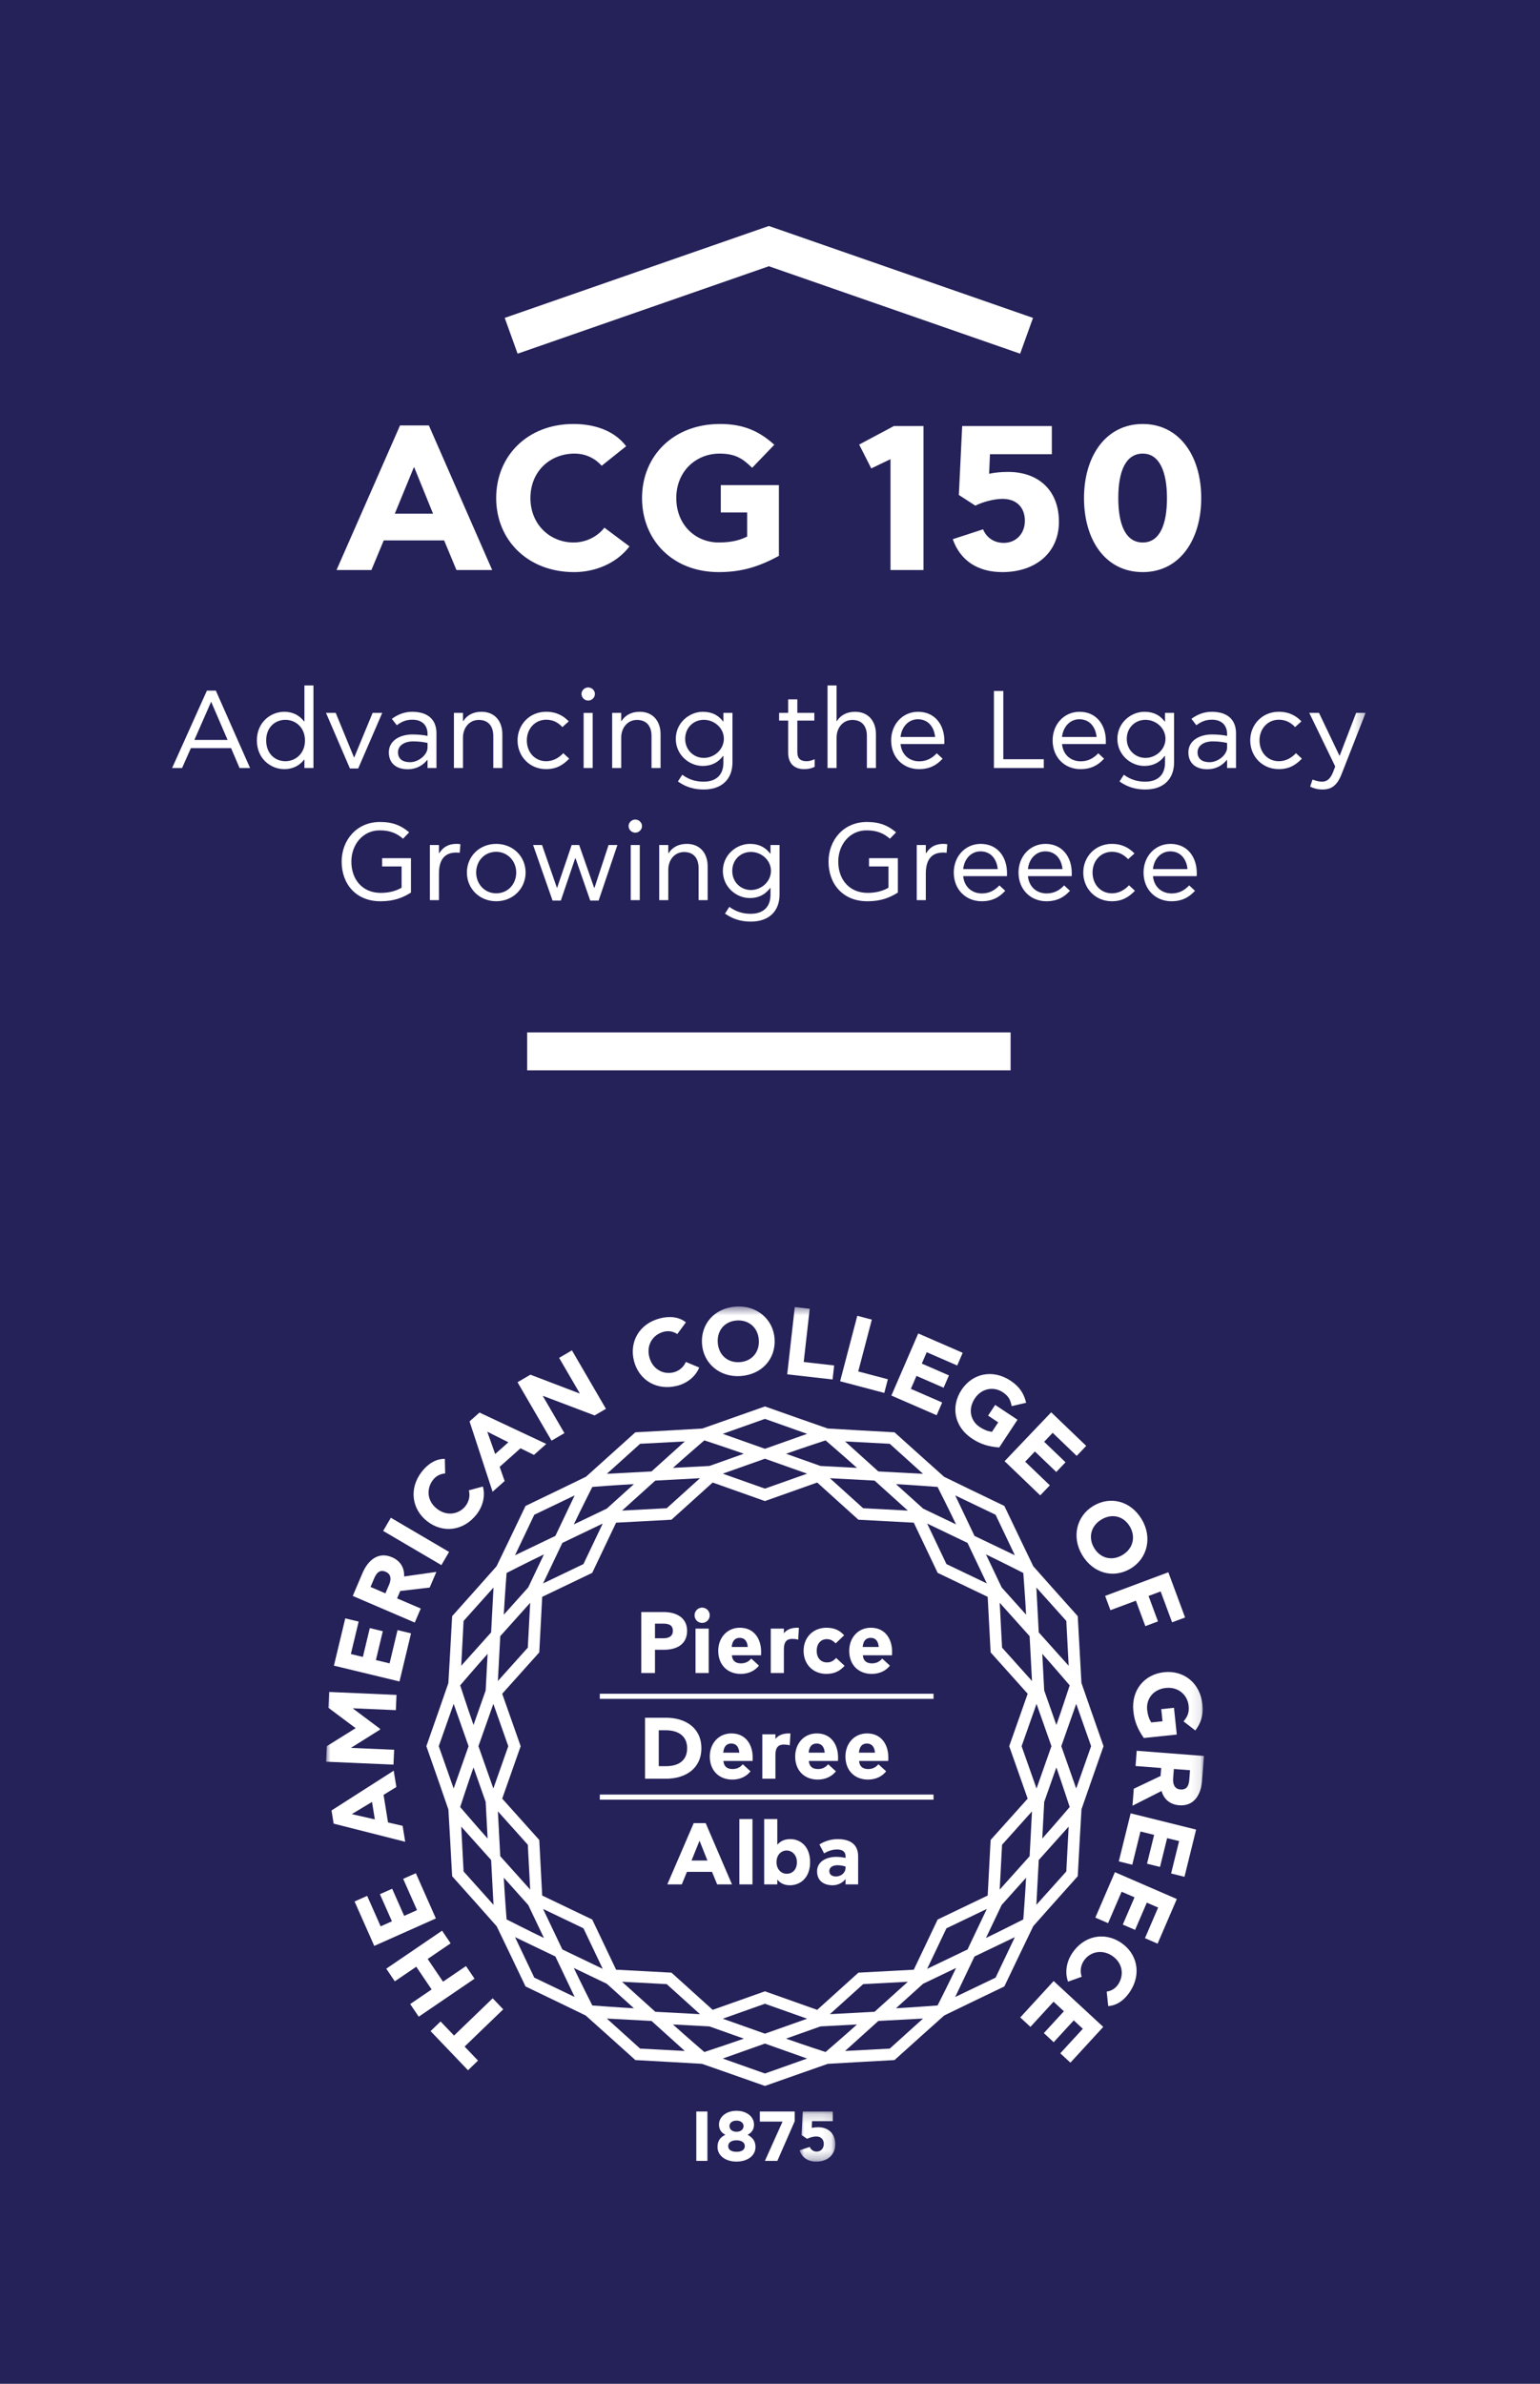 <?xml version="1.0" encoding="UTF-8"?>
<svg width="170px" height="263px" viewBox="0 0 170 263" version="1.1" xmlns="http://www.w3.org/2000/svg" xmlns:xlink="http://www.w3.org/1999/xlink">
    <title>C877841A-8D99-41AF-A204-CE0D37330A72</title>
    <defs>
        <polygon id="path-1" points="0 94.069 131.75 94.069 131.75 0.912 0 0.912"></polygon>
        <polygon id="path-3" points="0.981 0.187 4.925 0.187 4.925 5.714 0.981 5.714"></polygon>
        <polygon id="path-5" points="0 94.857 96.905 94.857 96.905 0.513 0 0.513"></polygon>
    </defs>
    <g id="Desktop" stroke="none" stroke-width="1" fill="none" fill-rule="evenodd">
        <g id="T8---Newsroom" transform="translate(-152, 0)">
            <g id="Logo---Ribbon" transform="translate(152, 0)">
                <rect id="Rectangle" fill="#252159" x="0" y="0" width="170" height="263"></rect>
                <g id="Group-53" transform="translate(19, 24)">
                    <polygon id="Fill-1" fill="#FFFFFF" points="65.875 0.932 36.716 11.073 38.138 15.022 65.875 5.374 93.614 15.022 95.035 11.073"></polygon>
                    <polygon id="Fill-2" fill="#FFFFFF" points="39.192 94.088 92.56 94.088 92.56 89.901 39.192 89.901"></polygon>
                    <path d="M24.583,32.674 L28.804,32.674 L26.729,27.567 L26.682,27.567 L24.583,32.674 Z M18.148,38.892 L25.16,22.937 L28.342,22.937 L35.333,38.892 L31.388,38.892 L30.028,35.624 L23.361,35.624 L22,38.892 L18.148,38.892 Z" id="Fill-3" fill="#FFFFFF"></path>
                    <g id="Group-52" transform="translate(0, 0.02)">
                        <path d="M50.489,36.263 C49.035,38.169 46.661,39.1 44.376,39.1 C39.255,39.1 35.773,35.56 35.773,30.928 C35.773,26.299 39.209,22.758 44.307,22.758 C46.545,22.758 48.782,23.438 50.12,25.21 L47.42,27.366 C46.729,26.594 45.713,26.026 44.422,26.026 C41.746,26.026 39.554,27.956 39.554,30.928 C39.554,33.902 41.769,35.832 44.307,35.832 C45.738,35.832 46.982,35.15 47.72,34.198 L50.489,36.263 Z" id="Fill-4" fill="#FFFFFF"></path>
                        <path d="M64.03,27.592 C63.039,26.64 62.254,26.025 60.432,26.025 C57.848,26.025 55.656,27.956 55.656,30.929 C55.656,33.901 57.778,35.831 60.339,35.831 C61.909,35.831 62.808,35.514 63.476,35.174 L63.476,32.518 L60.569,32.518 L60.569,29.499 L66.982,29.499 L66.982,37.308 C64.723,38.532 62.831,39.099 60.339,39.099 C55.242,39.099 51.874,35.559 51.874,30.929 C51.874,26.298 55.311,22.758 60.478,22.758 C63.061,22.758 64.791,23.53 66.475,25.05 L64.03,27.592 Z" id="Fill-6" fill="#FFFFFF"></path>
                        <polygon id="Fill-8" fill="#FFFFFF" points="77.179 27.66 75.842 25.027 79.672 22.985 82.946 22.985 82.946 38.873 79.302 38.873 79.302 26.639"></polygon>
                        <path d="M89.521,34.379 C89.914,35.331 90.768,35.876 91.805,35.876 C93.166,35.876 94.135,34.856 94.135,33.426 C94.135,32.087 93.328,31.02 91.667,31.02 C90.675,31.02 89.428,31.383 88.668,31.768 L86.847,30.589 L87.214,22.985 L97.111,22.985 L97.111,26.094 L90.281,26.094 L90.19,28.251 C90.791,28.113 91.505,28.047 92.312,28.047 C95.451,28.047 97.895,29.908 97.895,33.563 C97.895,36.921 95.357,39.099 91.643,39.099 C88.967,39.099 87.006,37.852 86.176,35.468 L89.521,34.379 Z" id="Fill-10" fill="#FFFFFF"></path>
                        <path d="M109.821,30.929 C109.821,28.07 109.014,26.026 107.146,26.026 C105.254,26.026 104.447,28 104.447,30.929 C104.447,33.812 105.232,35.832 107.146,35.832 C109.036,35.832 109.821,33.834 109.821,30.929 M100.663,30.929 C100.663,26.322 103.062,22.759 107.146,22.759 C111.183,22.759 113.604,26.276 113.604,30.929 C113.604,35.536 111.228,39.1 107.146,39.1 C103.04,39.1 100.663,35.581 100.663,30.929" id="Fill-12" fill="#FFFFFF"></path>
                        <path d="M4.296,53.428 L4.32,53.428 L6.123,57.618 L2.456,57.618 L4.296,53.428 Z M3.839,52.177 L0,60.715 L1.1,60.715 L2.073,58.518 L6.506,58.518 L7.445,60.715 L8.604,60.715 L4.827,52.177 L3.839,52.177 Z" id="Fill-14" fill="#FFFFFF"></path>
                        <path d="M14.665,57.68 C14.665,56.222 13.616,55.397 12.506,55.397 C11.369,55.397 10.382,56.222 10.382,57.667 C10.382,59.125 11.356,59.964 12.506,59.964 C13.616,59.964 14.665,59.125 14.665,57.68 M9.357,57.667 C9.357,55.652 10.888,54.51 12.382,54.51 C13.383,54.51 14.072,54.946 14.567,55.566 L14.604,55.566 L14.604,51.607 L15.603,51.607 L15.603,60.716 L14.604,60.716 L14.604,59.794 L14.567,59.794 C14.11,60.389 13.394,60.838 12.382,60.838 C10.888,60.838 9.357,59.697 9.357,57.667" id="Fill-16" fill="#FFFFFF"></path>
                        <polygon id="Fill-18" fill="#FFFFFF" points="16.987 54.631 18.06 54.631 20.085 59.562 20.097 59.562 22.134 54.631 23.196 54.631 20.541 60.765 19.628 60.765"></polygon>
                        <path d="M28.195,57.947 C27.714,57.85 27.306,57.776 26.603,57.776 C25.652,57.776 24.936,58.227 24.936,58.98 C24.936,59.721 25.466,60.073 26.269,60.073 C27.208,60.073 28.195,59.247 28.195,58.47 L28.195,57.947 Z M28.195,57.17 L28.195,56.962 C28.195,55.931 27.517,55.384 26.541,55.384 C25.825,55.384 25.381,55.578 24.8,55.991 L24.257,55.289 C24.875,54.838 25.59,54.511 26.504,54.511 C28.059,54.511 29.182,55.226 29.182,56.89 L29.182,60.717 L28.195,60.717 L28.195,59.83 L28.159,59.83 C27.738,60.352 27.047,60.851 25.998,60.851 C24.838,60.851 23.923,60.267 23.923,58.98 C23.923,57.693 25.147,57.012 26.528,57.012 C27.133,57.012 27.763,57.072 28.195,57.17 L28.195,57.17 Z" id="Fill-20" fill="#FFFFFF"></path>
                        <path d="M31.108,54.631 L32.108,54.631 L32.108,55.53 L32.145,55.53 C32.564,54.874 33.243,54.509 34.156,54.509 C35.589,54.509 36.453,55.518 36.453,56.987 L36.453,60.716 L35.453,60.716 L35.453,57.182 C35.453,56.088 34.897,55.408 33.848,55.408 C32.836,55.408 32.108,56.247 32.108,57.364 L32.108,60.716 L31.108,60.716 L31.108,54.631 Z" id="Fill-22" fill="#FFFFFF"></path>
                        <path d="M43.835,59.684 C43.168,60.364 42.452,60.837 41.28,60.837 C39.465,60.837 38.132,59.431 38.132,57.667 C38.132,55.917 39.465,54.508 41.28,54.508 C42.452,54.508 43.205,54.971 43.785,55.566 L43.082,56.198 C42.614,55.7 42.058,55.385 41.292,55.385 C40.07,55.385 39.157,56.367 39.157,57.667 C39.157,58.979 40.046,59.964 41.292,59.964 C42.071,59.964 42.699,59.587 43.181,59.078 L43.835,59.684 Z" id="Fill-24" fill="#FFFFFF"></path>
                        <mask id="mask-2" fill="white">
                            <use xlink:href="#path-1"></use>
                        </mask>
                        <g id="Clip-27"></g>
                        <path d="M45.427,60.716 L46.427,60.716 L46.427,54.632 L45.427,54.632 L45.427,60.716 Z M45.933,53.271 C45.526,53.271 45.193,52.944 45.193,52.542 C45.193,52.153 45.526,51.825 45.933,51.825 C46.329,51.825 46.674,52.153 46.674,52.542 C46.674,52.944 46.329,53.271 45.933,53.271 L45.933,53.271 Z" id="Fill-26" fill="#FFFFFF" mask="url(#mask-2)"></path>
                        <path d="M48.575,54.631 L49.575,54.631 L49.575,55.53 L49.612,55.53 C50.031,54.874 50.71,54.509 51.623,54.509 C53.056,54.509 53.92,55.518 53.92,56.987 L53.92,60.716 L52.921,60.716 L52.921,57.182 C52.921,56.088 52.364,55.408 51.315,55.408 C50.303,55.408 49.575,56.247 49.575,57.364 L49.575,60.716 L48.575,60.716 L48.575,54.631 Z" id="Fill-28" fill="#FFFFFF" mask="url(#mask-2)"></path>
                        <path d="M60.906,57.486 C60.906,56.283 59.834,55.396 58.697,55.396 C57.55,55.396 56.636,56.27 56.636,57.498 C56.636,58.737 57.587,59.6 58.697,59.6 C59.834,59.6 60.906,58.688 60.906,57.486 M55.834,62.198 L56.315,61.458 C57.043,61.992 57.809,62.222 58.674,62.222 C60.019,62.222 60.857,61.505 60.857,60.122 L60.857,59.381 L60.821,59.381 C60.289,60.086 59.561,60.486 58.573,60.486 C57.081,60.486 55.6,59.271 55.6,57.498 C55.6,55.712 57.105,54.51 58.586,54.51 C59.623,54.51 60.327,54.922 60.821,55.58 L60.857,55.58 L60.857,54.631 L61.857,54.631 L61.857,60.086 C61.857,61.967 60.66,63.086 58.686,63.086 C57.647,63.086 56.723,62.831 55.834,62.198" id="Fill-29" fill="#FFFFFF" mask="url(#mask-2)"></path>
                        <path d="M68.005,59.016 L68.005,55.482 L67.005,55.482 L67.005,54.631 L68.005,54.631 L68.005,53.137 L69.018,53.137 L69.018,54.631 L70.894,54.631 L70.894,55.482 L69.018,55.482 L69.018,58.967 C69.018,59.72 69.424,59.963 70.03,59.963 C70.339,59.963 70.584,59.89 70.93,59.744 L70.93,60.583 C70.573,60.765 70.215,60.838 69.77,60.838 C68.77,60.838 68.005,60.303 68.005,59.016" id="Fill-30" fill="#FFFFFF" mask="url(#mask-2)"></path>
                        <path d="M72.351,51.607 L73.35,51.607 L73.35,55.53 L73.387,55.53 C73.807,54.874 74.485,54.51 75.398,54.51 C76.831,54.51 77.695,55.518 77.695,56.987 L77.695,60.717 L76.695,60.717 L76.695,57.18 C76.695,56.089 76.139,55.409 75.09,55.409 C74.078,55.409 73.35,56.246 73.35,57.365 L73.35,60.717 L72.351,60.717 L72.351,51.607 Z" id="Fill-31" fill="#FFFFFF" mask="url(#mask-2)"></path>
                        <path d="M84.226,57.291 C84.126,56.235 83.497,55.335 82.324,55.335 C81.299,55.335 80.533,56.149 80.411,57.291 L84.226,57.291 Z M79.373,57.667 C79.373,55.906 80.62,54.511 82.347,54.511 C84.2,54.511 85.25,55.942 85.25,57.73 C85.25,57.924 85.25,57.971 85.237,58.069 L80.411,58.069 C80.533,59.295 81.412,59.974 82.473,59.974 C83.313,59.974 83.903,59.623 84.41,59.089 L85.053,59.684 C84.398,60.4 83.622,60.839 82.447,60.839 C80.731,60.839 79.373,59.575 79.373,57.667 L79.373,57.667 Z" id="Fill-32" fill="#FFFFFF" mask="url(#mask-2)"></path>
                        <polygon id="Fill-33" fill="#FFFFFF" mask="url(#mask-2)" points="90.719 52.214 91.755 52.214 91.755 59.744 96.223 59.744 96.223 60.716 90.719 60.716"></polygon>
                        <path d="M102.051,57.291 C101.952,56.235 101.323,55.335 100.149,55.335 C99.126,55.335 98.359,56.149 98.236,57.291 L102.051,57.291 Z M97.199,57.667 C97.199,55.906 98.446,54.511 100.173,54.511 C102.026,54.511 103.074,55.942 103.074,57.73 C103.074,57.924 103.074,57.971 103.063,58.069 L98.236,58.069 C98.359,59.295 99.236,59.974 100.298,59.974 C101.137,59.974 101.73,59.623 102.236,59.089 L102.879,59.684 C102.223,60.4 101.446,60.839 100.274,60.839 C98.557,60.839 97.199,59.575 97.199,57.667 L97.199,57.667 Z" id="Fill-34" fill="#FFFFFF" mask="url(#mask-2)"></path>
                        <path d="M109.656,57.486 C109.656,56.283 108.581,55.396 107.446,55.396 C106.298,55.396 105.383,56.27 105.383,57.498 C105.383,58.737 106.334,59.6 107.446,59.6 C108.581,59.6 109.656,58.688 109.656,57.486 M104.581,62.198 L105.063,61.458 C105.791,61.992 106.556,62.222 107.421,62.222 C108.765,62.222 109.606,61.505 109.606,60.122 L109.606,59.381 L109.567,59.381 C109.039,60.086 108.31,60.486 107.322,60.486 C105.829,60.486 104.347,59.271 104.347,57.498 C104.347,55.712 105.852,54.51 107.334,54.51 C108.372,54.51 109.075,54.922 109.567,55.58 L109.606,55.58 L109.606,54.631 L110.606,54.631 L110.606,60.086 C110.606,61.967 109.408,63.086 107.433,63.086 C106.397,63.086 105.471,62.831 104.581,62.198" id="Fill-35" fill="#FFFFFF" mask="url(#mask-2)"></path>
                        <path d="M116.457,57.947 C115.975,57.85 115.568,57.776 114.865,57.776 C113.914,57.776 113.198,58.227 113.198,58.98 C113.198,59.721 113.728,60.073 114.531,60.073 C115.47,60.073 116.457,59.247 116.457,58.47 L116.457,57.947 Z M116.457,57.17 L116.457,56.962 C116.457,55.931 115.778,55.384 114.803,55.384 C114.086,55.384 113.643,55.578 113.062,55.991 L112.519,55.289 C113.136,54.838 113.851,54.511 114.766,54.511 C116.32,54.511 117.444,55.226 117.444,56.89 L117.444,60.717 L116.457,60.717 L116.457,59.83 L116.42,59.83 C116,60.352 115.31,60.851 114.259,60.851 C113.1,60.851 112.185,60.267 112.185,58.98 C112.185,57.693 113.408,57.012 114.789,57.012 C115.394,57.012 116.025,57.072 116.457,57.17 L116.457,57.17 Z" id="Fill-36" fill="#FFFFFF" mask="url(#mask-2)"></path>
                        <path d="M124.715,59.684 C124.048,60.364 123.333,60.837 122.161,60.837 C120.345,60.837 119.012,59.431 119.012,57.667 C119.012,55.917 120.345,54.508 122.161,54.508 C123.333,54.508 124.085,54.971 124.666,55.566 L123.962,56.198 C123.493,55.7 122.937,55.385 122.173,55.385 C120.949,55.385 120.036,56.367 120.036,57.667 C120.036,58.979 120.925,59.964 122.173,59.964 C122.951,59.964 123.579,59.587 124.062,59.078 L124.715,59.684 Z" id="Fill-37" fill="#FFFFFF" mask="url(#mask-2)"></path>
                        <path d="M131.75,54.631 L129.122,61.325 C128.629,62.623 127.999,63.085 126.998,63.085 C126.48,63.085 126.06,62.975 125.627,62.77 L125.887,61.991 C126.258,62.125 126.591,62.222 126.936,62.222 C127.48,62.222 127.862,61.919 128.172,61.13 L128.395,60.546 L125.53,54.631 L126.604,54.631 L128.862,59.355 L128.887,59.355 L130.702,54.631 L131.75,54.631 Z" id="Fill-38" fill="#FFFFFF" mask="url(#mask-2)"></path>
                        <path d="M25.491,68.515 C24.849,67.955 24.109,67.592 22.911,67.592 C21.06,67.592 19.788,69.157 19.788,71.04 C19.788,73.021 21.01,74.491 23.034,74.491 C24.01,74.491 24.775,74.248 25.331,73.919 L25.331,71.576 L23.184,71.576 L23.184,70.665 L26.367,70.665 L26.367,74.454 C25.43,75.048 24.454,75.415 22.997,75.415 C20.282,75.415 18.714,73.496 18.714,71.04 C18.714,68.696 20.344,66.668 22.948,66.668 C24.405,66.668 25.306,67.082 26.169,67.81 L25.491,68.515 Z" id="Fill-39" fill="#FFFFFF" mask="url(#mask-2)"></path>
                        <path d="M31.416,69.085 C31.552,69.085 31.675,69.098 31.824,69.122 L31.75,70.069 C31.627,70.044 31.466,70.044 31.343,70.044 C30.182,70.044 29.455,70.726 29.455,72.352 L29.455,75.292 L28.454,75.292 L28.454,69.207 L29.455,69.207 L29.455,70.106 L29.491,70.106 C29.861,69.524 30.392,69.085 31.416,69.085" id="Fill-40" fill="#FFFFFF" mask="url(#mask-2)"></path>
                        <path d="M37.985,72.244 C37.985,70.981 37.034,69.96 35.775,69.96 C34.466,69.96 33.565,70.981 33.565,72.244 C33.565,73.519 34.503,74.54 35.775,74.54 C37.07,74.54 37.985,73.519 37.985,72.244 M32.54,72.244 C32.54,70.481 33.91,69.085 35.775,69.085 C37.638,69.085 39.021,70.481 39.021,72.244 C39.021,74.005 37.638,75.413 35.775,75.413 C33.91,75.413 32.54,74.005 32.54,72.244" id="Fill-41" fill="#FFFFFF" mask="url(#mask-2)"></path>
                        <polygon id="Fill-42" fill="#FFFFFF" mask="url(#mask-2)" points="39.848 69.207 40.835 69.207 42.477 73.931 42.501 73.931 44.107 69.207 44.934 69.207 46.588 73.931 46.625 73.931 48.18 69.207 49.156 69.207 47.082 75.341 46.156 75.341 44.526 70.653 44.502 70.653 42.91 75.341 41.997 75.341"></polygon>
                        <path d="M50.625,75.291 L51.624,75.291 L51.624,69.207 L50.625,69.207 L50.625,75.291 Z M51.13,67.847 C50.723,67.847 50.39,67.518 50.39,67.118 C50.39,66.73 50.723,66.4 51.13,66.4 C51.526,66.4 51.871,66.73 51.871,67.118 C51.871,67.518 51.526,67.847 51.13,67.847 L51.13,67.847 Z" id="Fill-43" fill="#FFFFFF" mask="url(#mask-2)"></path>
                        <path d="M53.772,69.207 L54.772,69.207 L54.772,70.105 L54.809,70.105 C55.229,69.45 55.907,69.085 56.821,69.085 C58.253,69.085 59.117,70.093 59.117,71.562 L59.117,75.291 L58.117,75.291 L58.117,71.758 C58.117,70.663 57.562,69.984 56.512,69.984 C55.5,69.984 54.772,70.822 54.772,71.94 L54.772,75.291 L53.772,75.291 L53.772,69.207 Z" id="Fill-44" fill="#FFFFFF" mask="url(#mask-2)"></path>
                        <path d="M66.104,72.062 C66.104,70.859 65.031,69.973 63.894,69.973 C62.747,69.973 61.833,70.845 61.833,72.073 C61.833,73.313 62.784,74.175 63.894,74.175 C65.031,74.175 66.104,73.263 66.104,72.062 M61.031,76.775 L61.512,76.033 C62.241,76.567 63.006,76.798 63.871,76.798 C65.216,76.798 66.054,76.081 66.054,74.698 L66.054,73.957 L66.018,73.957 C65.486,74.661 64.758,75.062 63.771,75.062 C62.278,75.062 60.797,73.847 60.797,72.073 C60.797,70.288 62.302,69.085 63.783,69.085 C64.82,69.085 65.524,69.499 66.018,70.154 L66.054,70.154 L66.054,69.207 L67.055,69.207 L67.055,74.661 C67.055,76.544 65.856,77.66 63.882,77.66 C62.845,77.66 61.92,77.405 61.031,76.775" id="Fill-45" fill="#FFFFFF" mask="url(#mask-2)"></path>
                        <path d="M79.238,68.515 C78.597,67.955 77.855,67.592 76.66,67.592 C74.807,67.592 73.535,69.157 73.535,71.04 C73.535,73.021 74.759,74.491 76.782,74.491 C77.757,74.491 78.523,74.248 79.079,73.919 L79.079,71.576 L76.93,71.576 L76.93,70.665 L80.115,70.665 L80.115,74.454 C79.177,75.048 78.202,75.415 76.745,75.415 C74.03,75.415 72.461,73.496 72.461,71.04 C72.461,68.696 74.091,66.668 76.695,66.668 C78.153,66.668 79.053,67.082 79.917,67.81 L79.238,68.515 Z" id="Fill-46" fill="#FFFFFF" mask="url(#mask-2)"></path>
                        <path d="M85.164,69.085 C85.299,69.085 85.424,69.098 85.571,69.122 L85.497,70.069 C85.375,70.044 85.213,70.044 85.09,70.044 C83.929,70.044 83.201,70.726 83.201,72.352 L83.201,75.292 L82.2,75.292 L82.2,69.207 L83.201,69.207 L83.201,70.106 L83.238,70.106 C83.607,69.524 84.139,69.085 85.164,69.085" id="Fill-47" fill="#FFFFFF" mask="url(#mask-2)"></path>
                        <path d="M91.139,71.866 C91.04,70.81 90.411,69.911 89.238,69.911 C88.213,69.911 87.447,70.724 87.325,71.866 L91.139,71.866 Z M86.286,72.243 C86.286,70.482 87.534,69.085 89.261,69.085 C91.114,69.085 92.163,70.519 92.163,72.304 C92.163,72.499 92.163,72.545 92.151,72.645 L87.325,72.645 C87.447,73.87 88.325,74.551 89.386,74.551 C90.226,74.551 90.817,74.199 91.324,73.665 L91.967,74.261 C91.311,74.976 90.535,75.414 89.361,75.414 C87.644,75.414 86.286,74.15 86.286,72.243 L86.286,72.243 Z" id="Fill-48" fill="#FFFFFF" mask="url(#mask-2)"></path>
                        <path d="M98.287,71.866 C98.189,70.81 97.559,69.911 96.386,69.911 C95.361,69.911 94.594,70.724 94.472,71.866 L98.287,71.866 Z M93.434,72.243 C93.434,70.482 94.683,69.085 96.409,69.085 C98.262,69.085 99.311,70.519 99.311,72.304 C99.311,72.499 99.311,72.545 99.299,72.645 L94.472,72.645 C94.594,73.87 95.472,74.551 96.534,74.551 C97.373,74.551 97.965,74.199 98.471,73.665 L99.113,74.261 C98.459,74.976 97.681,75.414 96.508,75.414 C94.792,75.414 93.434,74.15 93.434,72.243 L93.434,72.243 Z" id="Fill-49" fill="#FFFFFF" mask="url(#mask-2)"></path>
                        <path d="M106.285,74.259 C105.62,74.94 104.904,75.413 103.73,75.413 C101.915,75.413 100.582,74.005 100.582,72.243 C100.582,70.494 101.915,69.085 103.73,69.085 C104.904,69.085 105.655,69.547 106.235,70.142 L105.531,70.774 C105.064,70.276 104.509,69.959 103.742,69.959 C102.519,69.959 101.607,70.944 101.607,72.243 C101.607,73.555 102.496,74.539 103.742,74.539 C104.521,74.539 105.148,74.162 105.631,73.653 L106.285,74.259 Z" id="Fill-50" fill="#FFFFFF" mask="url(#mask-2)"></path>
                        <path d="M112.087,71.866 C111.989,70.81 111.36,69.911 110.186,69.911 C109.162,69.911 108.395,70.724 108.273,71.866 L112.087,71.866 Z M107.235,72.243 C107.235,70.482 108.483,69.085 110.21,69.085 C112.063,69.085 113.111,70.519 113.111,72.304 C113.111,72.499 113.111,72.545 113.1,72.645 L108.273,72.645 C108.395,73.87 109.272,74.551 110.335,74.551 C111.174,74.551 111.766,74.199 112.273,73.665 L112.916,74.261 C112.26,74.976 111.483,75.414 110.31,75.414 C108.593,75.414 107.235,74.15 107.235,72.243 L107.235,72.243 Z" id="Fill-51" fill="#FFFFFF" mask="url(#mask-2)"></path>
                    </g>
                </g>
                <g id="Group-67" transform="translate(36, 143)">
                    <polygon id="Fill-1" fill="#FFFFFF" points="40.865 95.408 42.092 95.408 42.092 89.959 40.865 89.959"></polygon>
                    <g id="Group-66" transform="translate(0, 0.63)">
                        <path d="M43.206,93.246 C43.206,92.592 43.493,92.172 44.061,91.905 L44.061,91.889 C43.648,91.681 43.369,91.339 43.369,90.761 C43.369,89.936 44.153,89.252 45.303,89.252 C46.459,89.252 47.235,89.936 47.235,90.761 C47.235,91.339 46.948,91.681 46.537,91.889 L46.537,91.905 C47.08,92.203 47.398,92.592 47.398,93.246 C47.398,94.212 46.513,94.856 45.303,94.856 C44.098,94.856 43.206,94.212 43.206,93.246 M46.219,93.152 C46.219,92.732 45.838,92.507 45.303,92.507 C44.767,92.507 44.387,92.732 44.387,93.152 C44.387,93.542 44.719,93.775 45.303,93.775 C45.893,93.775 46.219,93.542 46.219,93.152 M46.079,90.934 C46.079,90.605 45.792,90.333 45.303,90.333 C44.821,90.333 44.526,90.605 44.526,90.934 C44.526,91.308 44.837,91.563 45.303,91.563 C45.776,91.563 46.079,91.308 46.079,90.934" id="Fill-2" fill="#FFFFFF"></path>
                        <polygon id="Fill-4" fill="#FFFFFF" points="49.812 94.779 48.438 94.779 50.386 90.442 47.878 90.442 47.878 89.329 51.73 89.329 51.73 90.395"></polygon>
                        <g id="Group-8" transform="translate(51.279, 89.143)">
                            <mask id="mask-4" fill="white">
                                <use xlink:href="#path-3"></use>
                            </mask>
                            <g id="Clip-7"></g>
                            <path d="M2.107,4.095 C2.239,4.421 2.526,4.608 2.876,4.608 C3.334,4.608 3.66,4.259 3.66,3.768 C3.66,3.309 3.388,2.942 2.83,2.942 C2.496,2.942 2.076,3.068 1.82,3.199 L1.207,2.794 L1.331,0.187 L4.662,0.187 L4.662,1.253 L2.364,1.253 L2.333,1.991 C2.534,1.947 2.775,1.923 3.047,1.923 C4.102,1.923 4.925,2.56 4.925,3.815 C4.925,4.967 4.072,5.715 2.822,5.715 C1.92,5.715 1.26,5.286 0.981,4.468 L2.107,4.095 Z" id="Fill-6" fill="#FFFFFF" mask="url(#mask-4)"></path>
                        </g>
                        <path d="M37.3,38.388 L36.303,38.388 L36.303,40.953 L34.788,40.953 L34.788,34.225 L37.261,34.225 C38.671,34.225 39.849,34.851 39.849,36.302 C39.849,37.763 38.728,38.388 37.3,38.388 M37.223,35.505 L36.303,35.505 L36.303,37.119 L37.232,37.119 C37.75,37.119 38.277,36.945 38.277,36.302 C38.277,35.638 37.789,35.505 37.223,35.505" id="Fill-9" fill="#FFFFFF"></path>
                        <path d="M41.505,35.427 C41.045,35.427 40.671,35.053 40.671,34.582 C40.671,34.119 41.045,33.736 41.505,33.736 C41.975,33.736 42.348,34.119 42.348,34.582 C42.348,35.053 41.975,35.427 41.505,35.427 L41.505,35.427 Z M40.777,40.954 L42.233,40.954 L42.233,36.053 L40.777,36.053 L40.777,40.954 Z" id="Fill-11" fill="#FFFFFF"></path>
                        <path d="M43.286,38.503 C43.286,37.06 44.264,35.955 45.672,35.955 C47.282,35.955 48.021,37.225 48.021,38.61 C48.021,38.723 48.021,38.829 48.011,38.994 L44.791,38.994 C44.839,39.599 45.194,39.887 45.798,39.887 C46.248,39.887 46.622,39.723 46.928,39.357 L47.782,40.138 C47.33,40.705 46.641,41.05 45.768,41.05 C44.321,41.05 43.286,40.069 43.286,38.503 L43.286,38.503 Z M46.545,38.081 C46.497,37.465 46.219,37.071 45.653,37.071 C45.098,37.071 44.829,37.455 44.772,38.081 L46.545,38.081 Z" id="Fill-13" fill="#FFFFFF"></path>
                        <path d="M52.007,35.956 C52.055,35.956 52.132,35.965 52.19,35.965 L52.113,37.272 C51.901,37.206 51.643,37.187 51.451,37.187 C50.877,37.187 50.532,37.484 50.532,38.329 L50.532,40.953 L49.085,40.953 L49.085,36.052 L50.532,36.052 L50.532,36.551 L50.551,36.551 C50.79,36.235 51.241,35.956 52.007,35.956" id="Fill-15" fill="#FFFFFF"></path>
                        <path d="M57.233,40.157 C56.763,40.676 56.188,41.049 55.22,41.049 C53.773,41.049 52.709,40.013 52.709,38.503 C52.709,37.014 53.763,35.956 55.24,35.956 C56.15,35.956 56.735,36.281 57.185,36.792 L56.246,37.686 C55.958,37.378 55.661,37.215 55.268,37.215 C54.616,37.215 54.156,37.714 54.156,38.503 C54.156,39.32 54.636,39.782 55.297,39.782 C55.727,39.782 55.996,39.617 56.303,39.29 L57.233,40.157 Z" id="Fill-17" fill="#FFFFFF"></path>
                        <path d="M57.744,38.503 C57.744,37.06 58.722,35.955 60.13,35.955 C61.74,35.955 62.479,37.225 62.479,38.61 C62.479,38.723 62.479,38.829 62.469,38.994 L59.249,38.994 C59.297,39.599 59.652,39.887 60.256,39.887 C60.706,39.887 61.079,39.723 61.386,39.357 L62.239,40.138 C61.788,40.705 61.099,41.05 60.227,41.05 C58.78,41.05 57.744,40.069 57.744,38.503 L57.744,38.503 Z M61.003,38.081 C60.955,37.465 60.677,37.071 60.112,37.071 C59.556,37.071 59.287,37.455 59.23,38.081 L61.003,38.081 Z" id="Fill-19" fill="#FFFFFF"></path>
                        <path d="M37.515,52.614 L35.205,52.614 L35.205,45.885 L37.515,45.885 C39.701,45.885 41.426,47.028 41.426,49.25 C41.426,51.47 39.701,52.614 37.515,52.614 M37.496,47.269 L36.72,47.269 L36.72,51.23 L37.534,51.23 C38.856,51.23 39.853,50.643 39.853,49.25 C39.853,47.857 38.819,47.269 37.496,47.269" id="Fill-21" fill="#FFFFFF"></path>
                        <path d="M42.353,50.162 C42.353,48.72 43.331,47.615 44.739,47.615 C46.349,47.615 47.088,48.885 47.088,50.269 C47.088,50.383 47.088,50.489 47.078,50.654 L43.858,50.654 C43.906,51.258 44.261,51.547 44.865,51.547 C45.315,51.547 45.689,51.383 45.995,51.018 L46.849,51.798 C46.397,52.365 45.708,52.71 44.835,52.71 C43.388,52.71 42.353,51.729 42.353,50.162 L42.353,50.162 Z M45.612,49.741 C45.564,49.126 45.286,48.73 44.72,48.73 C44.165,48.73 43.896,49.114 43.839,49.741 L45.612,49.741 Z" id="Fill-23" fill="#FFFFFF"></path>
                        <path d="M51.075,47.615 C51.123,47.615 51.199,47.624 51.257,47.624 L51.181,48.932 C50.969,48.864 50.71,48.846 50.519,48.846 C49.944,48.846 49.599,49.143 49.599,49.989 L49.599,52.613 L48.152,52.613 L48.152,47.711 L49.599,47.711 L49.599,48.211 L49.619,48.211 C49.858,47.894 50.308,47.615 51.075,47.615" id="Fill-25" fill="#FFFFFF"></path>
                        <path d="M51.78,50.162 C51.78,48.72 52.758,47.615 54.167,47.615 C55.777,47.615 56.515,48.885 56.515,50.269 C56.515,50.383 56.515,50.489 56.505,50.654 L53.286,50.654 C53.334,51.258 53.688,51.547 54.292,51.547 C54.742,51.547 55.116,51.383 55.422,51.018 L56.276,51.798 C55.825,52.365 55.135,52.71 54.262,52.71 C52.815,52.71 51.78,51.729 51.78,50.162 L51.78,50.162 Z M55.039,49.741 C54.992,49.126 54.714,48.73 54.147,48.73 C53.592,48.73 53.323,49.114 53.266,49.741 L55.039,49.741 Z" id="Fill-27" fill="#FFFFFF"></path>
                        <path d="M57.328,50.162 C57.328,48.72 58.306,47.615 59.714,47.615 C61.324,47.615 62.063,48.885 62.063,50.269 C62.063,50.383 62.063,50.489 62.052,50.654 L58.833,50.654 C58.881,51.258 59.235,51.547 59.839,51.547 C60.289,51.547 60.663,51.383 60.97,51.018 L61.823,51.798 C61.372,52.365 60.683,52.71 59.81,52.71 C58.363,52.71 57.328,51.729 57.328,50.162 L57.328,50.162 Z M60.587,49.741 C60.539,49.126 60.261,48.73 59.695,48.73 C59.14,48.73 58.871,49.114 58.814,49.741 L60.587,49.741 Z" id="Fill-29" fill="#FFFFFF"></path>
                        <path d="M37.664,64.274 L40.578,57.516 L41.9,57.516 L44.804,64.274 L43.166,64.274 L42.599,62.89 L39.83,62.89 L39.265,64.274 L37.664,64.274 Z M40.339,61.638 L42.092,61.638 L41.23,59.477 L41.21,59.477 L40.339,61.638 Z" id="Fill-31" fill="#FFFFFF"></path>
                        <mask id="mask-6" fill="white">
                            <use xlink:href="#path-5"></use>
                        </mask>
                        <g id="Clip-34"></g>
                        <polygon id="Fill-33" fill="#FFFFFF" mask="url(#mask-6)" points="45.618 64.274 47.065 64.274 47.065 57.064 45.618 57.064"></polygon>
                        <path d="M49.824,63.764 L49.805,63.764 L49.805,64.273 L48.357,64.273 L48.357,57.064 L49.805,57.064 L49.805,59.881 L49.824,59.881 C50.15,59.505 50.6,59.276 51.243,59.276 C52.355,59.276 53.427,60.083 53.427,61.822 C53.427,63.552 52.336,64.369 51.195,64.369 C50.562,64.369 50.131,64.129 49.824,63.764 M51.971,61.822 C51.971,61.015 51.425,60.534 50.839,60.534 C50.255,60.534 49.719,60.996 49.719,61.822 C49.719,62.62 50.255,63.101 50.839,63.101 C51.473,63.101 51.971,62.649 51.971,61.822" id="Fill-35" fill="#FFFFFF" mask="url(#mask-6)"></path>
                        <path d="M57.341,61.352 L57.341,61.159 C57.341,60.641 56.947,60.419 56.411,60.419 C55.999,60.419 55.511,60.525 54.974,60.853 L54.456,59.871 C54.964,59.525 55.73,59.277 56.459,59.277 C57.695,59.277 58.731,59.737 58.731,61.179 L58.731,64.274 L57.341,64.274 L57.341,63.697 L57.321,63.697 C57.043,64.082 56.497,64.37 55.922,64.37 C55.013,64.37 54.197,63.937 54.197,62.832 C54.197,61.726 55.261,61.235 56.306,61.235 C56.632,61.235 57.006,61.275 57.341,61.352 L57.341,61.352 Z M57.341,62.304 C57.091,62.217 56.747,62.159 56.43,62.159 C56.037,62.159 55.548,62.323 55.548,62.803 C55.548,63.197 55.855,63.4 56.287,63.4 C56.756,63.4 57.341,63.073 57.341,62.409 L57.341,62.304 Z" id="Fill-36" fill="#FFFFFF" mask="url(#mask-6)"></path>
                        <polygon id="Fill-37" fill="#FFFFFF" mask="url(#mask-6)" points="14.122 80.95 18.388 76.84 19.551 78.058 15.287 82.166 16.768 83.714 15.663 84.778 11.529 80.46 12.634 79.397"></polygon>
                        <polygon id="Fill-38" fill="#FFFFFF" mask="url(#mask-6)" points="10.223 78.871 9.279 77.476 11.647 75.864 9.951 73.358 7.583 74.969 6.639 73.573 12.801 69.38 13.745 70.776 11.21 72.501 12.905 75.007 15.441 73.282 16.384 74.678"></polygon>
                        <polygon id="Fill-39" fill="#FFFFFF" mask="url(#mask-6)" points="5.314 71.061 3.141 66.158 4.531 65.538 6.02 68.902 7.265 68.346 5.938 65.354 7.29 64.752 8.616 67.745 10.035 67.112 8.506 63.662 9.905 63.038 12.117 68.03"></polygon>
                        <path d="M8.73,59.572 L0.831,57.571 L0.596,56.117 L7.462,51.726 L7.754,53.527 L6.342,54.395 L6.834,57.438 L8.446,57.813 L8.73,59.572 Z M5.379,57.101 L5.066,55.174 L2.857,56.507 L2.861,56.527 L5.379,57.101 Z" id="Fill-40" fill="#FFFFFF" mask="url(#mask-6)"></path>
                        <polygon id="Fill-41" fill="#FFFFFF" mask="url(#mask-6)" points="5.959 47.11 5.955 47.196 2.77 49.192 2.77 49.214 7.508 49.42 7.438 51.061 0 50.737 0.074 49.022 3.258 47.037 0.256 44.791 0.332 43.042 7.77 43.367 7.698 45.05 2.958 44.845 2.957 44.865"></polygon>
                        <polygon id="Fill-42" fill="#FFFFFF" mask="url(#mask-6)" points="0.861 40.14 2.113 34.924 3.592 35.279 2.732 38.858 4.057 39.178 4.82 35.994 6.258 36.34 5.495 39.524 7.005 39.888 7.884 36.216 9.374 36.576 8.1 41.886"></polygon>
                        <path d="M8.183,31.902 L7.835,32.716 L10.447,33.836 L9.785,35.387 L2.94,32.448 L4.019,29.918 C4.634,28.476 5.785,27.542 7.262,28.175 C8.259,28.603 8.649,29.398 8.612,30.3 L12.171,29.795 L11.434,31.522 L8.183,31.902 Z M5.303,30.515 L4.902,31.455 L6.544,32.162 L6.951,31.211 C7.176,30.68 7.23,30.066 6.576,29.783 C5.9,29.495 5.55,29.935 5.303,30.515 L5.303,30.515 Z" id="Fill-43" fill="#FFFFFF" mask="url(#mask-6)"></path>
                        <polygon id="Fill-44" fill="#FFFFFF" mask="url(#mask-6)" points="6.297 25.275 7.146 23.821 13.573 27.593 12.724 29.048"></polygon>
                        <path d="M17.305,20.377 C17.601,21.457 17.274,22.594 16.628,23.428 C15.182,25.301 12.886,25.554 11.171,24.22 C9.456,22.886 9.115,20.61 10.556,18.747 C11.188,17.929 12.072,17.307 13.107,17.327 L13.142,18.935 C12.661,18.967 12.163,19.174 11.799,19.646 C11.043,20.626 11.138,21.981 12.24,22.837 C13.341,23.693 14.682,23.441 15.399,22.513 C15.803,21.989 15.902,21.339 15.757,20.794 L17.305,20.377 Z" id="Fill-45" fill="#FFFFFF" mask="url(#mask-6)"></path>
                        <path d="M18.377,20.953 L15.833,13.192 L16.93,12.215 L24.304,15.678 L22.943,16.888 L21.457,16.158 L19.159,18.205 L19.706,19.771 L18.377,20.953 Z M18.662,16.791 L20.118,15.496 L17.814,14.339 L17.798,14.352 L18.662,16.791 Z" id="Fill-46" fill="#FFFFFF" mask="url(#mask-6)"></path>
                        <polygon id="Fill-47" fill="#FFFFFF" mask="url(#mask-6)" points="27.995 10.087 25.721 6.181 27.136 5.354 30.889 11.802 29.64 12.534 23.938 10.375 23.92 10.387 26.306 14.486 24.883 15.318 21.129 8.871 22.552 8.037 27.967 10.105"></polygon>
                        <path d="M41.188,7.247 C40.765,8.283 39.815,8.984 38.796,9.252 C36.511,9.848 34.538,8.646 33.989,6.541 C33.441,4.433 34.556,2.422 36.83,1.828 C37.829,1.565 38.908,1.613 39.715,2.263 L38.765,3.558 C38.365,3.288 37.846,3.148 37.269,3.301 C36.075,3.612 35.326,4.747 35.678,6.097 C36.03,7.451 37.246,8.07 38.379,7.773 C39.016,7.605 39.492,7.15 39.709,6.631 L41.188,7.247 Z" id="Fill-48" fill="#FFFFFF" mask="url(#mask-6)"></path>
                        <path d="M41.493,4.621 C41.349,2.439 42.865,0.681 45.253,0.524 C47.535,0.371 49.364,1.909 49.507,4.089 C49.65,6.271 48.124,8.03 45.736,8.189 C43.454,8.34 41.636,6.803 41.493,4.621 M47.766,4.206 C47.676,2.832 46.649,1.971 45.333,2.057 C44.017,2.144 43.143,3.132 43.234,4.504 C43.324,5.879 44.341,6.741 45.657,6.654 C46.973,6.566 47.856,5.579 47.766,4.206" id="Fill-49" fill="#FFFFFF" mask="url(#mask-6)"></path>
                        <polygon id="Fill-50" fill="#FFFFFF" mask="url(#mask-6)" points="51.736 0.579 53.385 0.766 52.722 6.638 56.083 7.02 55.908 8.566 50.899 7.999"></polygon>
                        <polygon id="Fill-51" fill="#FFFFFF" mask="url(#mask-6)" points="58.635 1.539 60.241 1.963 58.74 7.68 62.012 8.543 61.616 10.049 56.74 8.762"></polygon>
                        <polygon id="Fill-52" fill="#FFFFFF" mask="url(#mask-6)" points="65.363 3.488 70.272 5.624 69.666 7.024 66.3 5.559 65.757 6.812 68.753 8.116 68.165 9.476 65.169 8.172 64.551 9.601 68.006 11.104 67.396 12.512 62.399 10.34"></polygon>
                        <path d="M75.679,11.507 C75.544,10.881 75.401,10.441 74.7,9.976 C73.706,9.316 72.365,9.514 71.596,10.68 C70.828,11.844 71.145,13.144 72.13,13.795 C72.733,14.196 73.162,14.3 73.507,14.339 L74.193,13.297 L73.075,12.555 L73.856,11.372 L76.322,13.008 L74.303,16.068 C73.117,15.972 72.243,15.714 71.285,15.077 C69.325,13.777 68.944,11.531 70.141,9.715 C71.338,7.899 73.575,7.388 75.563,8.706 C76.556,9.365 77.022,10.109 77.277,11.135 L75.679,11.507 Z" id="Fill-53" fill="#FFFFFF" mask="url(#mask-6)"></path>
                        <polygon id="Fill-54" fill="#FFFFFF" mask="url(#mask-6)" points="80.04 12.186 83.907 15.893 82.856 16.996 80.204 14.452 79.263 15.439 81.623 17.702 80.602 18.773 78.242 16.511 77.169 17.636 79.89 20.245 78.831 21.355 74.896 17.582"></polygon>
                        <path d="M84.681,22.522 C86.549,21.395 88.801,21.94 90.035,23.996 C91.214,25.962 90.69,28.295 88.822,29.421 C86.953,30.549 84.697,29.994 83.463,27.938 C82.284,25.974 82.813,23.65 84.681,22.522 M87.922,27.924 C89.098,27.213 89.392,25.903 88.712,24.771 C88.031,23.638 86.756,23.311 85.58,24.021 C84.405,24.731 84.106,26.031 84.786,27.164 C85.466,28.299 86.747,28.632 87.922,27.924" id="Fill-55" fill="#FFFFFF" mask="url(#mask-6)"></path>
                        <polygon id="Fill-56" fill="#FFFFFF" mask="url(#mask-6)" points="92.122 31.952 90.787 32.451 91.828 35.26 90.433 35.78 89.391 32.972 86.58 34.021 85.995 32.442 92.971 29.836 94.822 34.826 93.387 35.359"></polygon>
                        <path d="M94.651,46.291 C95.049,45.789 95.296,45.398 95.21,44.559 C95.087,43.371 94.083,42.457 92.697,42.6 C91.31,42.744 90.513,43.815 90.635,44.992 C90.71,45.715 90.9,46.115 91.09,46.405 L92.329,46.275 L92.19,44.937 L93.597,44.791 L93.904,47.743 L90.263,48.121 C89.584,47.14 89.23,46.297 89.111,45.151 C88.868,42.806 90.358,41.085 92.517,40.86 C94.675,40.636 96.49,42.044 96.736,44.421 C96.859,45.609 96.582,46.445 95.953,47.292 L94.651,46.291 Z" id="Fill-57" fill="#FFFFFF" mask="url(#mask-6)"></path>
                        <path d="M92.115,52.314 L92.183,51.432 L89.352,51.212 L89.481,49.53 L96.905,50.105 L96.694,52.85 C96.573,54.413 95.783,55.669 94.181,55.545 C93.1,55.461 92.475,54.835 92.222,53.97 L89.015,55.594 L89.158,53.721 L92.115,52.314 Z M95.287,52.698 L95.365,51.676 L93.583,51.54 L93.503,52.571 C93.46,53.146 93.606,53.746 94.316,53.801 C95.047,53.857 95.238,53.327 95.287,52.698 L95.287,52.698 Z" id="Fill-58" fill="#FFFFFF" mask="url(#mask-6)"></path>
                        <polygon id="Fill-59" fill="#FFFFFF" mask="url(#mask-6)" points="96.04 58.227 94.754 63.436 93.277 63.069 94.16 59.497 92.838 59.169 92.053 62.347 90.618 61.99 91.404 58.812 89.896 58.438 88.99 62.105 87.504 61.733 88.812 56.433"></polygon>
                        <polygon id="Fill-60" fill="#FFFFFF" mask="url(#mask-6)" points="93.909 65.887 91.787 70.812 90.391 70.207 91.846 66.828 90.596 66.289 89.302 69.293 87.944 68.706 89.239 65.7 87.814 65.083 86.321 68.548 84.914 67.939 87.075 62.925"></polygon>
                        <path d="M81.902,75.007 C81.519,73.955 81.751,72.795 82.327,71.911 C83.616,69.926 85.882,69.485 87.701,70.673 C89.518,71.861 90.044,74.101 88.761,76.077 C88.198,76.943 87.367,77.636 86.335,77.699 L86.168,76.101 C86.645,76.031 87.123,75.783 87.448,75.283 C88.121,74.246 87.916,72.902 86.748,72.139 C85.58,71.376 84.265,71.74 83.627,72.723 C83.267,73.277 83.221,73.934 83.409,74.463 L81.902,75.007 Z" id="Fill-61" fill="#FFFFFF" mask="url(#mask-6)"></path>
                        <polygon id="Fill-62" fill="#FFFFFF" mask="url(#mask-6)" points="85.788 79.996 82.163 83.941 81.045 82.908 83.532 80.202 82.53 79.277 80.317 81.685 79.23 80.68 81.443 78.272 80.301 77.215 77.75 79.994 76.624 78.952 80.312 74.936"></polygon>
                        <path d="M83.38,42.046 C83.273,40.168 83.138,37.799 82.972,34.68 C80.881,32.349 79.308,30.578 78.067,29.178 C77.254,27.496 76.224,25.362 74.87,22.518 C72.004,21.147 69.877,20.111 68.219,19.302 C66.831,18.063 65.069,16.491 62.744,14.394 C59.571,14.224 57.21,14.084 55.368,13.974 C53.604,13.358 51.371,12.58 48.441,11.541 C45.547,12.566 43.313,13.35 41.523,13.979 C39.649,14.088 37.272,14.227 34.138,14.395 C31.86,16.45 30.098,18.027 28.687,19.295 C27.015,20.107 24.89,21.14 22.013,22.518 C20.653,25.373 19.622,27.507 18.812,29.176 C17.583,30.562 16.023,32.323 13.91,34.68 C13.743,37.842 13.604,40.212 13.494,42.066 C12.882,43.831 12.106,46.072 11.065,49.024 C12.123,52.028 12.898,54.269 13.499,56.018 C13.609,57.883 13.744,60.25 13.91,63.37 C16.035,65.739 17.605,67.512 18.829,68.896 C19.643,70.584 20.673,72.719 22.012,75.532 C24.842,76.887 26.976,77.924 28.652,78.738 C30.05,79.986 31.82,81.566 34.138,83.656 C37.267,83.824 39.629,83.962 41.488,84.07 C43.245,84.683 45.479,85.461 48.441,86.51 C51.388,85.467 53.619,84.688 55.383,84.071 C57.24,83.963 59.604,83.826 62.744,83.656 C65.069,81.559 66.836,79.982 68.231,78.736 C69.908,77.923 72.036,76.888 74.87,75.532 C76.226,72.685 77.255,70.554 78.065,68.876 C79.303,67.48 80.874,65.71 82.972,63.37 C83.14,60.213 83.277,57.846 83.386,55.982 C84.004,54.207 84.781,51.968 85.818,49.024 C84.773,46.062 83.994,43.819 83.38,42.046 L83.38,42.046 Z M82.083,55.736 C82.083,55.736 80.49,57.611 79.056,59.211 C79.238,55.76 79.211,56.298 79.27,55.172 C79.616,54.189 79.347,54.952 80.612,51.364 C81.182,52.984 82.083,55.736 82.083,55.736 L82.083,55.736 Z M76.961,68.138 C76.961,68.138 74.423,69.426 72.84,70.184 C74.471,66.757 74.128,67.478 74.575,66.54 C75.271,65.763 74.737,66.359 77.271,63.533 C77.179,65.278 76.961,68.138 76.961,68.138 L76.961,68.138 Z M67.499,77.629 C67.499,77.629 64.76,77.839 62.906,77.938 C65.721,75.4 65.127,75.935 65.902,75.236 C66.85,74.783 65.952,75.213 69.541,73.494 C68.767,75.117 67.499,77.629 67.499,77.629 L67.499,77.629 Z M55.133,82.766 C55.133,82.766 52.796,82.007 50.772,81.29 C54.527,79.959 53.585,80.293 54.574,79.941 C55.612,79.886 54.813,79.93 58.6,79.728 C57.275,80.923 55.133,82.766 55.133,82.766 L55.133,82.766 Z M41.75,82.766 C41.75,82.766 39.58,80.896 38.284,79.728 C42.069,79.928 41.271,79.886 42.309,79.941 C43.291,80.291 42.538,80.023 46.112,81.29 C44.43,81.885 41.75,82.766 41.75,82.766 L41.75,82.766 Z M29.386,77.63 C29.386,77.63 28.093,75.07 27.342,73.494 C30.477,74.994 29.978,74.755 30.98,75.235 C31.752,75.932 31.159,75.397 33.978,77.939 C32.174,77.843 29.386,77.63 29.386,77.63 L29.386,77.63 Z M19.922,68.136 C19.922,68.136 19.711,65.391 19.612,63.534 C22.14,66.355 21.608,65.759 22.309,66.543 C22.711,67.387 22.34,66.606 24.046,70.187 C22.47,69.432 19.922,68.136 19.922,68.136 L19.922,68.136 Z M14.8,55.738 C14.8,55.738 15.67,53.07 16.271,51.364 C17.533,54.947 17.267,54.19 17.613,55.174 C17.668,56.219 17.626,55.419 17.827,59.211 C16.657,57.906 14.8,55.738 14.8,55.738 L14.8,55.738 Z M14.8,42.312 C14.8,42.312 16.575,40.234 17.827,38.839 C17.626,42.631 17.668,41.834 17.613,42.874 C17.266,43.861 17.532,43.104 16.271,46.686 C15.676,44.998 14.8,42.312 14.8,42.312 L14.8,42.312 Z M19.922,29.914 C19.922,29.914 22.077,28.807 24.044,27.866 C22.566,30.97 22.788,30.501 22.308,31.51 C21.605,32.294 22.146,31.69 19.612,34.516 C19.709,32.706 19.922,29.914 19.922,29.914 L19.922,29.914 Z M29.386,20.421 C29.386,20.421 31.835,20.226 33.975,20.112 C32.646,21.31 32.309,21.614 30.979,22.815 C29.773,23.392 28.575,23.967 27.342,24.556 C28.121,22.924 29.386,20.421 29.386,20.421 L29.386,20.421 Z M41.75,15.285 C41.75,15.285 44.425,16.165 46.108,16.76 C42.537,18.026 43.289,17.759 42.31,18.108 C41.151,18.168 41.503,18.15 38.287,18.32 C39.588,17.148 41.75,15.285 41.75,15.285 L41.75,15.285 Z M55.135,15.286 C55.135,15.286 57.289,17.141 58.598,18.32 C54.814,18.119 55.612,18.163 54.573,18.108 C53.62,17.77 54.514,18.085 50.775,16.76 C52.464,16.163 55.135,15.286 55.135,15.286 L55.135,15.286 Z M67.497,20.422 C67.497,20.422 68.788,22.978 69.541,24.555 C66.116,22.916 66.842,23.263 65.907,22.816 C65.128,22.115 65.724,22.65 62.91,20.114 C64.66,20.206 67.497,20.422 67.497,20.422 L67.497,20.422 Z M76.961,29.912 C76.961,29.912 77.179,32.771 77.271,34.516 C74.737,31.691 75.271,32.286 74.577,31.512 C74.128,30.57 74.471,31.292 72.84,27.867 C74.455,28.64 76.961,29.912 76.961,29.912 L76.961,29.912 Z M77.921,41.832 L74.618,38.152 L74.357,33.205 C74.789,33.687 77.288,36.472 77.659,36.886 C77.691,37.486 77.889,41.227 77.921,41.832 L77.921,41.832 Z M70.804,26.597 C71.044,27.101 72.654,30.483 72.932,31.067 L68.476,28.931 L66.349,24.462 C66.849,24.702 70.3,26.356 70.804,26.597 L70.804,26.597 Z M30.535,24.462 L28.406,28.932 L23.95,31.067 C24.21,30.522 25.821,27.138 26.079,26.597 C26.619,26.34 29.993,24.723 30.535,24.462 L30.535,24.462 Z M19.223,36.886 C19.623,36.442 22.123,33.653 22.526,33.205 L22.265,38.151 L18.962,41.832 C18.994,41.23 19.191,37.487 19.223,36.886 L19.223,36.886 Z M18.462,44.356 L20.108,49.026 L18.462,53.694 C18.26,53.123 17.015,49.591 16.815,49.024 C17.015,48.459 18.262,44.924 18.462,44.356 L18.462,44.356 Z M18.962,56.216 L22.265,59.9 L22.526,64.845 C22.12,64.395 19.623,61.607 19.223,61.163 C19.191,60.564 18.994,56.819 18.962,56.216 L18.962,56.216 Z M26.079,71.453 C25.821,70.912 24.21,67.53 23.95,66.983 L28.407,69.117 L30.535,73.589 C29.996,73.328 26.619,71.712 26.079,71.453 L26.079,71.453 Z M36.34,78.328 C35.895,77.927 33.115,75.42 32.666,75.016 L37.598,75.277 L41.271,78.591 C40.674,78.558 36.937,78.36 36.34,78.328 L36.34,78.328 Z M48.442,80.742 C47.878,80.543 44.351,79.293 43.785,79.091 L48.441,77.442 L53.098,79.092 C52.536,79.292 49.006,80.543 48.442,80.742 L48.442,80.742 Z M66.348,73.589 L68.476,69.119 L72.932,66.984 C72.694,67.487 71.046,70.947 70.804,71.452 C70.3,71.694 66.849,73.349 66.348,73.589 L66.348,73.589 Z M77.66,61.163 C77.286,61.58 74.728,64.432 74.357,64.846 L74.617,59.9 L77.921,56.218 C77.891,56.774 77.689,60.603 77.66,61.163 L77.66,61.163 Z M78.422,53.695 L76.775,49.026 L78.422,44.356 C78.636,44.966 79.882,48.5 80.068,49.024 C79.867,49.591 78.623,53.123 78.422,53.695 L78.422,53.695 Z M75.406,49.026 C75.411,49.042 76.389,51.819 77.444,54.811 C75.84,56.6 74.297,58.322 73.353,59.374 C73.338,59.666 73.189,62.482 73.03,65.502 C70.865,66.541 68.782,67.539 67.508,68.149 C67.382,68.411 66.172,70.954 64.871,73.685 C61.742,73.851 58.839,74.006 58.759,74.011 C56.434,76.109 55.055,77.352 54.21,78.114 C51.257,77.067 48.516,76.094 48.441,76.069 C45.491,77.115 43.743,77.734 42.673,78.114 C40.341,76.011 38.178,74.06 38.124,74.011 C38.056,74.007 35.147,73.851 32.012,73.685 C30.661,70.847 29.406,68.214 29.375,68.148 C29.314,68.118 26.686,66.859 23.853,65.502 C23.686,62.323 23.53,59.376 23.53,59.374 C21.599,57.222 20.318,55.791 19.439,54.811 C20.496,51.808 21.476,49.028 21.476,49.026 C20.518,46.304 19.876,44.484 19.439,43.239 C21.465,40.978 23.353,38.875 23.53,38.677 C23.54,38.492 23.69,35.629 23.854,32.548 C26.589,31.237 29.136,30.018 29.375,29.902 C29.454,29.735 30.687,27.149 32.012,24.365 C35.167,24.198 38.092,24.042 38.121,24.04 C38.832,23.4 40.701,21.714 42.671,19.936 C45.65,20.992 48.412,21.973 48.441,21.981 C49.341,21.662 51.711,20.823 54.21,19.936 C55.825,21.394 57.483,22.888 58.759,24.04 C58.859,24.045 61.753,24.2 64.871,24.365 C65.806,26.331 66.768,28.349 67.508,29.902 C67.597,29.944 70.212,31.199 73.03,32.548 C73.197,35.72 73.353,38.659 73.355,38.677 C73.366,38.69 75.328,40.879 77.444,43.239 C76.39,46.232 75.411,49.01 75.406,49.026 L75.406,49.026 Z M64.217,75.016 C63.773,75.415 60.988,77.927 60.544,78.327 C59.947,78.359 56.213,78.558 55.611,78.591 L59.284,75.277 L64.217,75.016 Z M32.668,23.032 C33.118,22.628 35.895,20.122 36.339,19.723 C36.937,19.69 40.667,19.492 41.27,19.459 L37.598,22.772 L32.668,23.032 Z M43.786,18.958 C44.357,18.755 47.877,17.507 48.442,17.308 C49.006,17.507 52.528,18.756 53.096,18.958 L48.441,20.607 L43.786,18.958 Z M55.613,19.46 C56.167,19.49 59.986,19.692 60.544,19.723 C60.958,20.094 63.736,22.6 64.216,23.032 L59.284,22.772 L55.613,19.46 Z M80.612,46.687 C79.35,43.104 79.615,43.859 79.269,42.875 C79.192,41.442 79.127,40.188 79.056,38.838 C80.201,40.117 82.083,42.314 82.083,42.314 C82.083,42.314 81.193,45.037 80.612,46.687 L80.612,46.687 Z M81.709,35.206 C81.865,38.163 81.812,37.187 81.969,40.152 C81.028,39.103 78.853,36.678 78.666,36.468 C78.642,36.021 78.446,32.294 78.405,31.522 C80.407,33.756 79.672,32.934 81.709,35.206 L81.709,35.206 Z M73.902,23.491 C75.215,26.248 74.741,25.255 76.03,27.96 C75.622,27.764 71.911,25.984 71.575,25.826 C71.309,25.268 70.469,23.503 69.446,21.356 C72.312,22.728 71.097,22.148 73.902,23.491 L73.902,23.491 Z M62.221,15.662 C64.388,17.616 63.352,16.684 65.892,18.975 C64.94,18.924 61.783,18.756 60.961,18.712 C60.898,18.655 57.322,15.429 57.289,15.402 C60.065,15.547 58.949,15.488 62.221,15.662 L62.221,15.662 Z M48.441,12.914 C51.201,13.891 49.876,13.421 53.097,14.564 C52.606,14.738 49.276,15.919 48.442,16.214 C48.424,16.208 43.786,14.564 43.785,14.564 C46.654,13.547 45.581,13.927 48.441,12.914 L48.441,12.914 Z M34.663,15.662 C37.693,15.501 36.588,15.559 39.594,15.402 C38.675,16.228 36.747,17.966 35.922,18.712 C35.435,18.738 31.428,18.95 30.99,18.974 C33.294,16.894 32.461,17.647 34.663,15.662 L34.663,15.662 Z M22.981,23.491 C25.7,22.187 24.734,22.651 27.436,21.356 C27.371,21.494 25.541,25.334 25.308,25.824 C23.678,26.604 20.853,27.959 20.853,27.959 C22.212,25.106 21.63,26.327 22.981,23.491 L22.981,23.491 Z M15.176,35.206 C17.158,32.994 16.67,33.541 18.477,31.523 C18.438,32.272 18.258,35.686 18.216,36.468 C16.918,37.915 15.317,39.701 14.915,40.151 C15.077,37.098 15.015,38.238 15.176,35.206 L15.176,35.206 Z M12.435,49.024 C13.424,46.214 13.071,47.218 14.079,44.356 C14.151,44.557 15.586,48.629 15.726,49.024 C15.644,49.259 14.128,53.557 14.079,53.694 C13.156,51.075 13.518,52.098 12.435,49.024 L12.435,49.024 Z M15.176,62.844 C14.977,59.092 15.149,62.352 14.915,57.899 C15.317,58.349 17.713,61.021 18.216,61.582 C18.26,62.422 18.432,65.662 18.477,66.526 C16.436,64.251 17.204,65.108 15.176,62.844 L15.176,62.844 Z M22.98,74.56 C21.725,71.924 22.325,73.183 20.853,70.092 C22.226,70.75 25.308,72.227 25.308,72.227 C25.369,72.355 27.337,76.486 27.436,76.694 C24.686,75.378 25.717,75.872 22.98,74.56 L22.98,74.56 Z M34.663,82.389 C32.418,80.364 33.228,81.095 30.991,79.077 C31.194,79.087 34.907,79.285 35.922,79.34 C36.586,79.936 38.953,82.072 39.594,82.651 C36.553,82.49 37.692,82.549 34.663,82.389 L34.663,82.389 Z M48.441,85.136 C45.341,84.038 46.407,84.415 43.785,83.487 C44.22,83.332 47.994,81.995 48.442,81.836 C49.351,82.16 53.097,83.487 53.097,83.487 C50.475,84.415 51.531,84.042 48.441,85.136 L48.441,85.136 Z M62.221,82.389 C59.108,82.554 60.451,82.483 57.289,82.651 C58.012,81.998 60.366,79.875 60.961,79.339 C60.961,79.339 65.812,79.08 65.892,79.076 C63.681,81.07 64.472,80.357 62.221,82.389 L62.221,82.389 Z M73.903,74.56 C71.153,75.878 72.138,75.405 69.446,76.694 C69.446,76.694 71.575,72.227 71.575,72.226 L76.031,70.091 C74.752,72.779 75.207,71.821 73.903,74.56 L73.903,74.56 Z M81.709,62.844 C79.704,65.08 80.403,64.301 78.405,66.526 C78.437,65.923 78.643,62.03 78.667,61.582 C78.827,61.403 81.311,58.634 81.968,57.898 C81.809,60.931 81.868,59.81 81.709,62.844 L81.709,62.844 Z M82.802,53.695 C82.742,53.524 81.193,49.128 81.157,49.024 C81.204,48.891 82.795,44.378 82.802,44.356 C83.813,47.222 83.438,46.16 84.448,49.024 C83.451,51.854 83.796,50.876 82.802,53.695 L82.802,53.695 Z" id="Fill-63" fill="#FFFFFF" mask="url(#mask-6)"></path>
                        <polygon id="Fill-64" fill="#FFFFFF" mask="url(#mask-6)" points="30.212 43.803 67.051 43.803 67.051 43.238 30.212 43.238"></polygon>
                        <polygon id="Fill-65" fill="#FFFFFF" mask="url(#mask-6)" points="30.212 54.927 67.051 54.927 67.051 54.361 30.212 54.361"></polygon>
                    </g>
                </g>
            </g>
        </g>
    </g>
</svg>